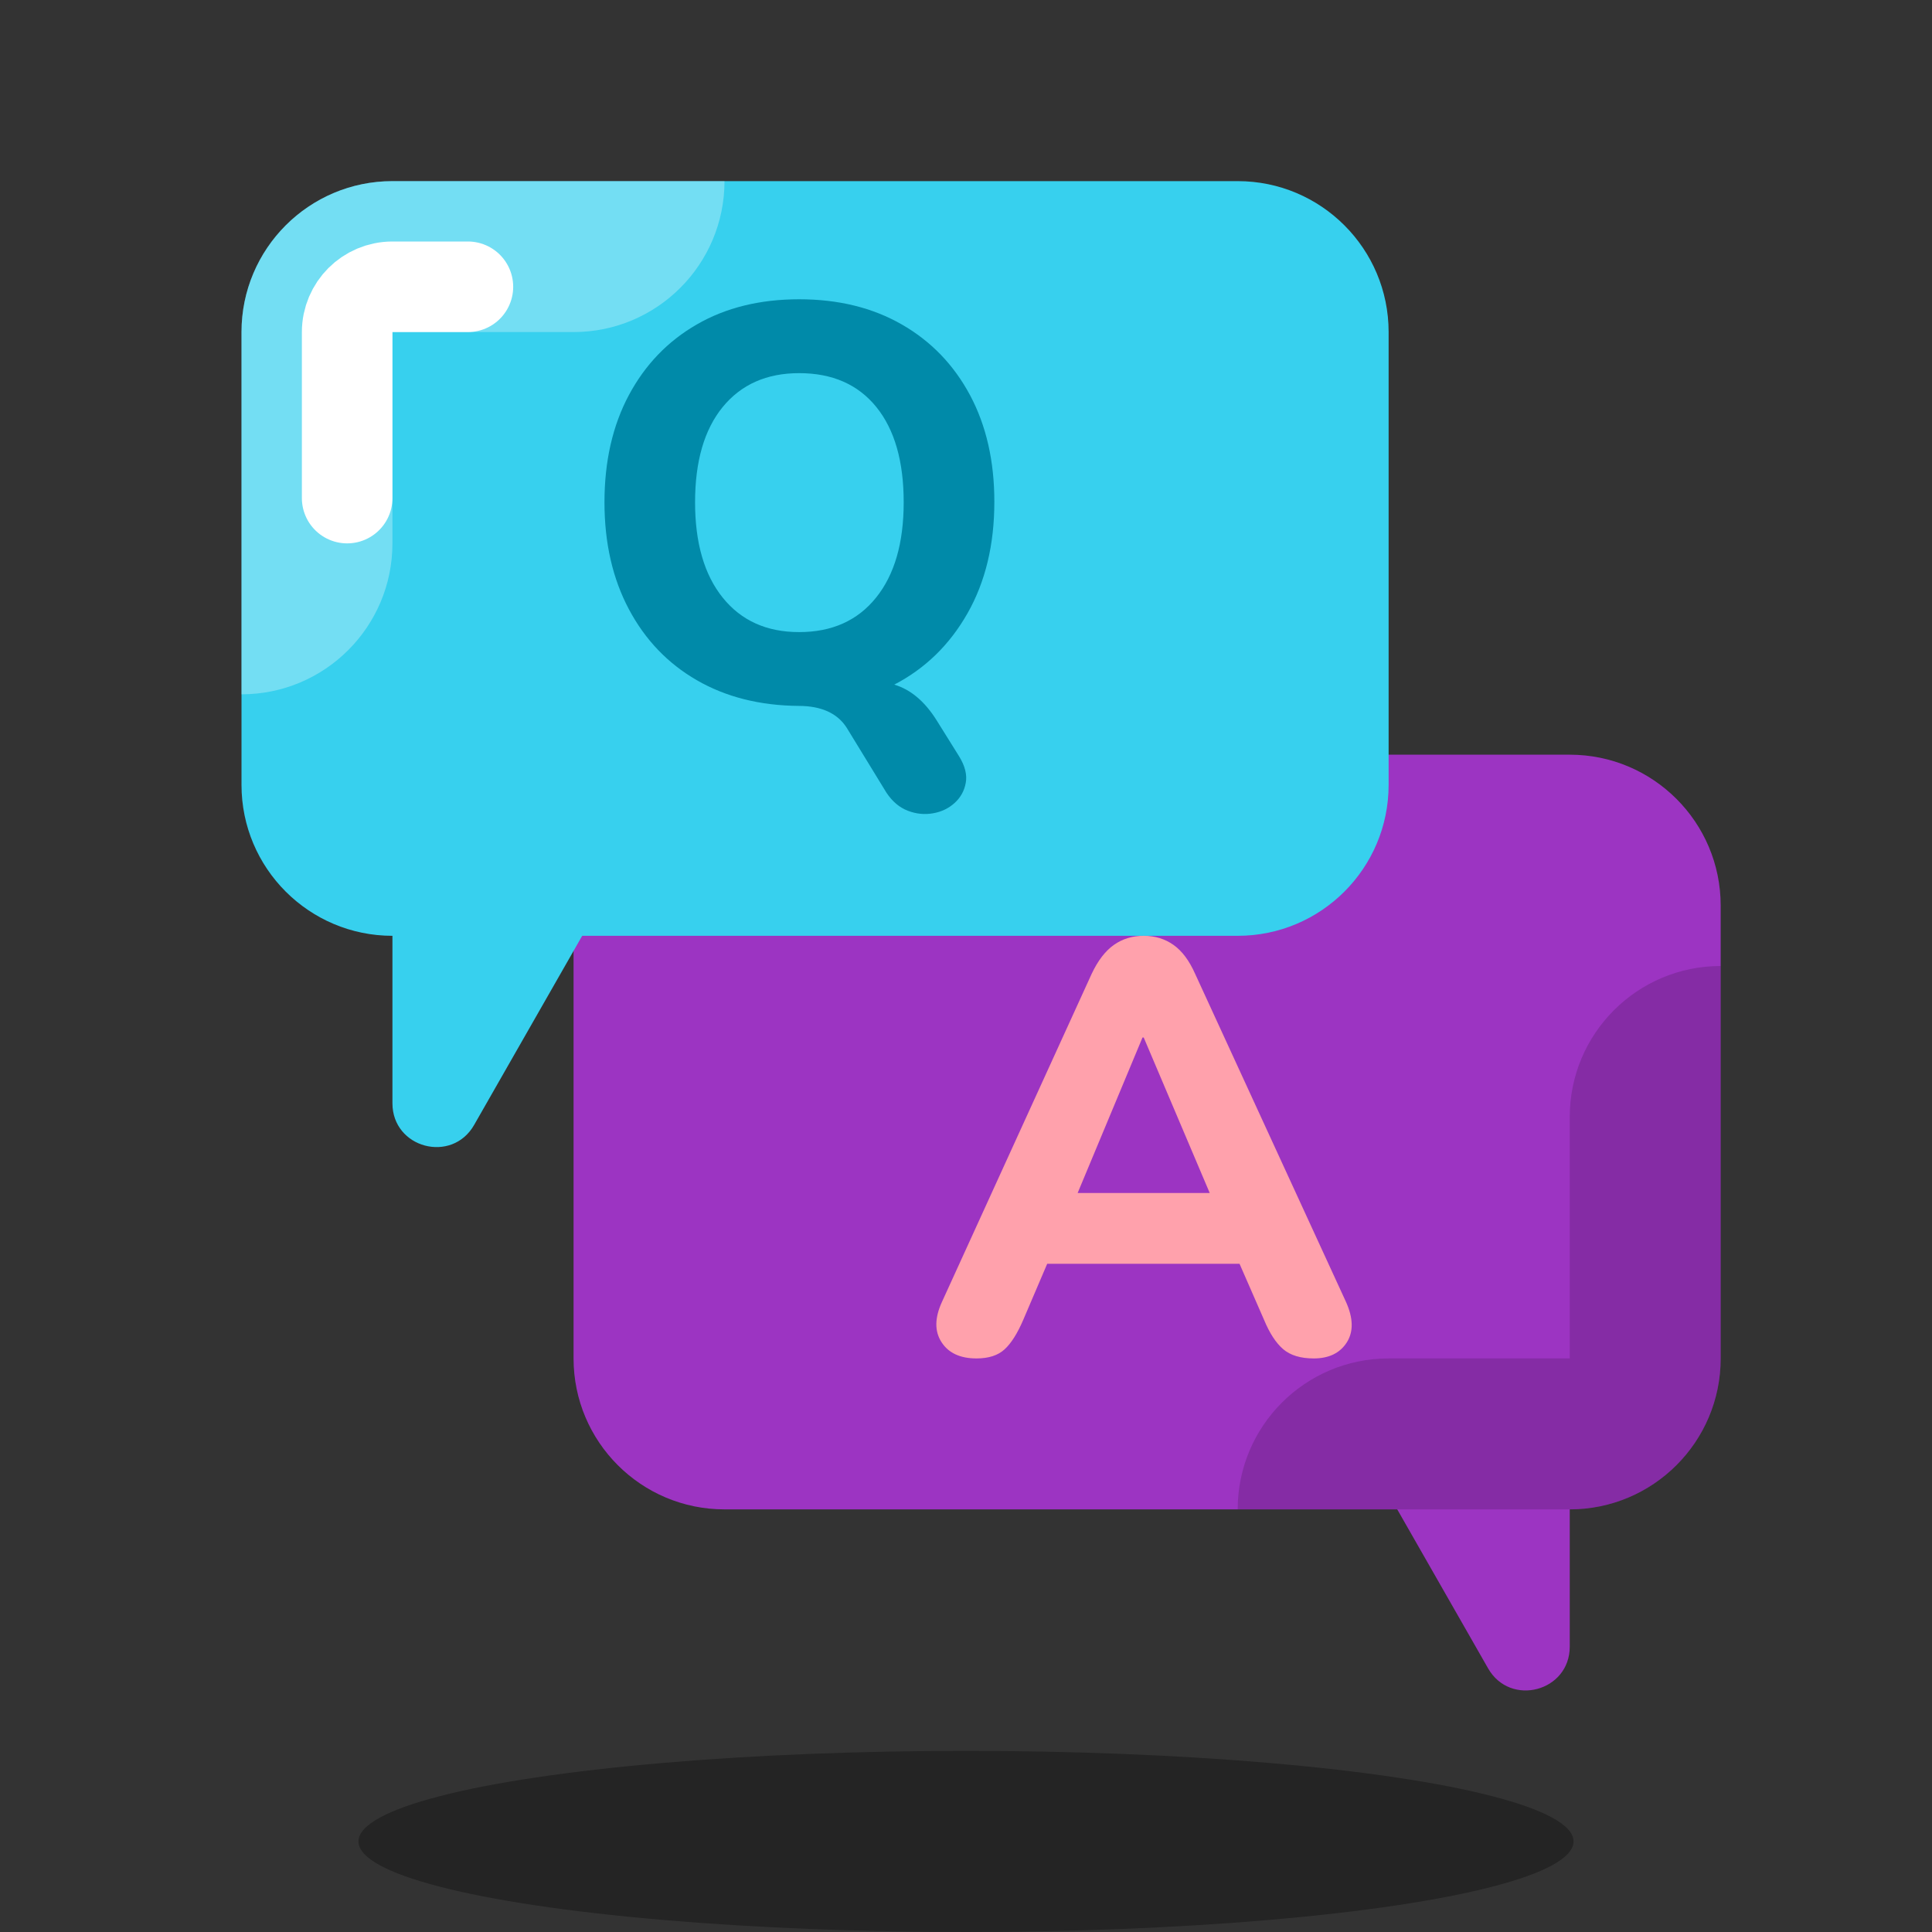 <svg xmlns="http://www.w3.org/2000/svg"  viewBox="0 0 64 64" width="48px" height="48px"><rect x="0" y="0" width="64" height="64" fill="#333333" stroke="none"/><path fill="#9c34c2" d="M44,46l5.295,9.267C50.032,56.556,52,56.033,52,54.548V44C52,44,44,46.213,44,46z"/><path fill="#9c34c2" d="M52,50H24c-2.761,0-5-2.239-5-5V30c0-2.761,2.239-5,5-5h28c2.761,0,5,2.239,5,5v15	C57,47.761,54.761,50,52,50z"/><path d="M57,45V32c-2.762,0-5,2.238-5,5v8h-6c-2.762,0-5,2.238-5,5h11	C54.761,50,57,47.761,57,45z" opacity=".15"/><ellipse cx="32" cy="61" opacity=".3" rx="20.125" ry="3"/><path fill="#37d0ee" d="M41,31H13c-2.761,0-5-2.239-5-5V11c0-2.761,2.239-5,5-5h28c2.761,0,5,2.239,5,5v15	C46,28.761,43.761,31,41,31z"/><path fill="#37d0ee" d="M21,28l-5.295,9.267C14.968,38.556,13,38.033,13,36.548V26C13,26,21,28.213,21,28z"/><path fill="#008aa9" d="M31.77,25.052c0.198,0.321,0.271,0.615,0.222,0.881c-0.048,0.265-0.172,0.487-0.369,0.666	s-0.436,0.294-0.713,0.342c-0.279,0.05-0.556,0.023-0.834-0.083c-0.279-0.106-0.517-0.306-0.713-0.602l-1.316-2.15	c-0.309-0.481-0.84-0.722-1.594-0.722c-1.285-0.012-2.408-0.296-3.371-0.852c-0.963-0.556-1.714-1.34-2.251-2.354	c-0.537-1.012-0.807-2.192-0.807-3.539c0-1.359,0.27-2.541,0.807-3.548c0.537-1.006,1.288-1.788,2.251-2.343	c0.963-0.556,2.093-0.834,3.391-0.834c1.297,0,2.429,0.277,3.399,0.834c0.97,0.555,1.723,1.337,2.262,2.343	c0.537,1.007,0.805,2.183,0.805,3.53c0,1.42-0.296,2.652-0.89,3.697c-0.593,1.043-1.402,1.83-2.426,2.361	c0.543,0.161,1.012,0.556,1.407,1.187L31.77,25.052z M26.472,20.939c1.086,0,1.936-0.38,2.547-1.14	c0.612-0.758,0.917-1.812,0.917-3.159c0-1.359-0.302-2.411-0.908-3.159c-0.605-0.746-1.457-1.12-2.556-1.12	c-1.075,0-1.918,0.374-2.53,1.12c-0.611,0.748-0.917,1.8-0.917,3.159c0,1.346,0.306,2.4,0.917,3.159	C24.554,20.559,25.397,20.939,26.472,20.939z"/><path fill="#ffa1ac" d="M32.348,45c-0.542,0-0.93-0.181-1.161-0.542c-0.233-0.362-0.225-0.807,0.019-1.336l4.957-10.863	c0.206-0.438,0.452-0.758,0.736-0.958c0.284-0.2,0.613-0.301,0.988-0.301c0.373,0,0.703,0.101,0.986,0.301	c0.284,0.2,0.523,0.52,0.717,0.958l4.995,10.863c0.246,0.542,0.255,0.99,0.03,1.346C44.388,44.822,44.024,45,43.519,45	c-0.438,0-0.777-0.104-1.016-0.31c-0.238-0.206-0.447-0.529-0.629-0.967l-0.813-1.859h-6.371l-0.794,1.859	c-0.194,0.451-0.4,0.777-0.619,0.977S32.748,45,32.348,45z M37.847,34.369l-2.149,5.151h4.376l-2.187-5.151H37.847z"/><path fill="#fff" d="M8,11v12c2.762,0,5-2.238,5-5v-7h6c2.762,0,5-2.238,5-5H13C10.239,6,8,8.239,8,11z" opacity=".3"/><path fill="none" stroke="#fff" stroke-linecap="round" stroke-linejoin="round" stroke-miterlimit="10" stroke-width="3" d="M11.5,16.5V11c0-0.827,0.673-1.5,1.5-1.5h2.5"/></svg>